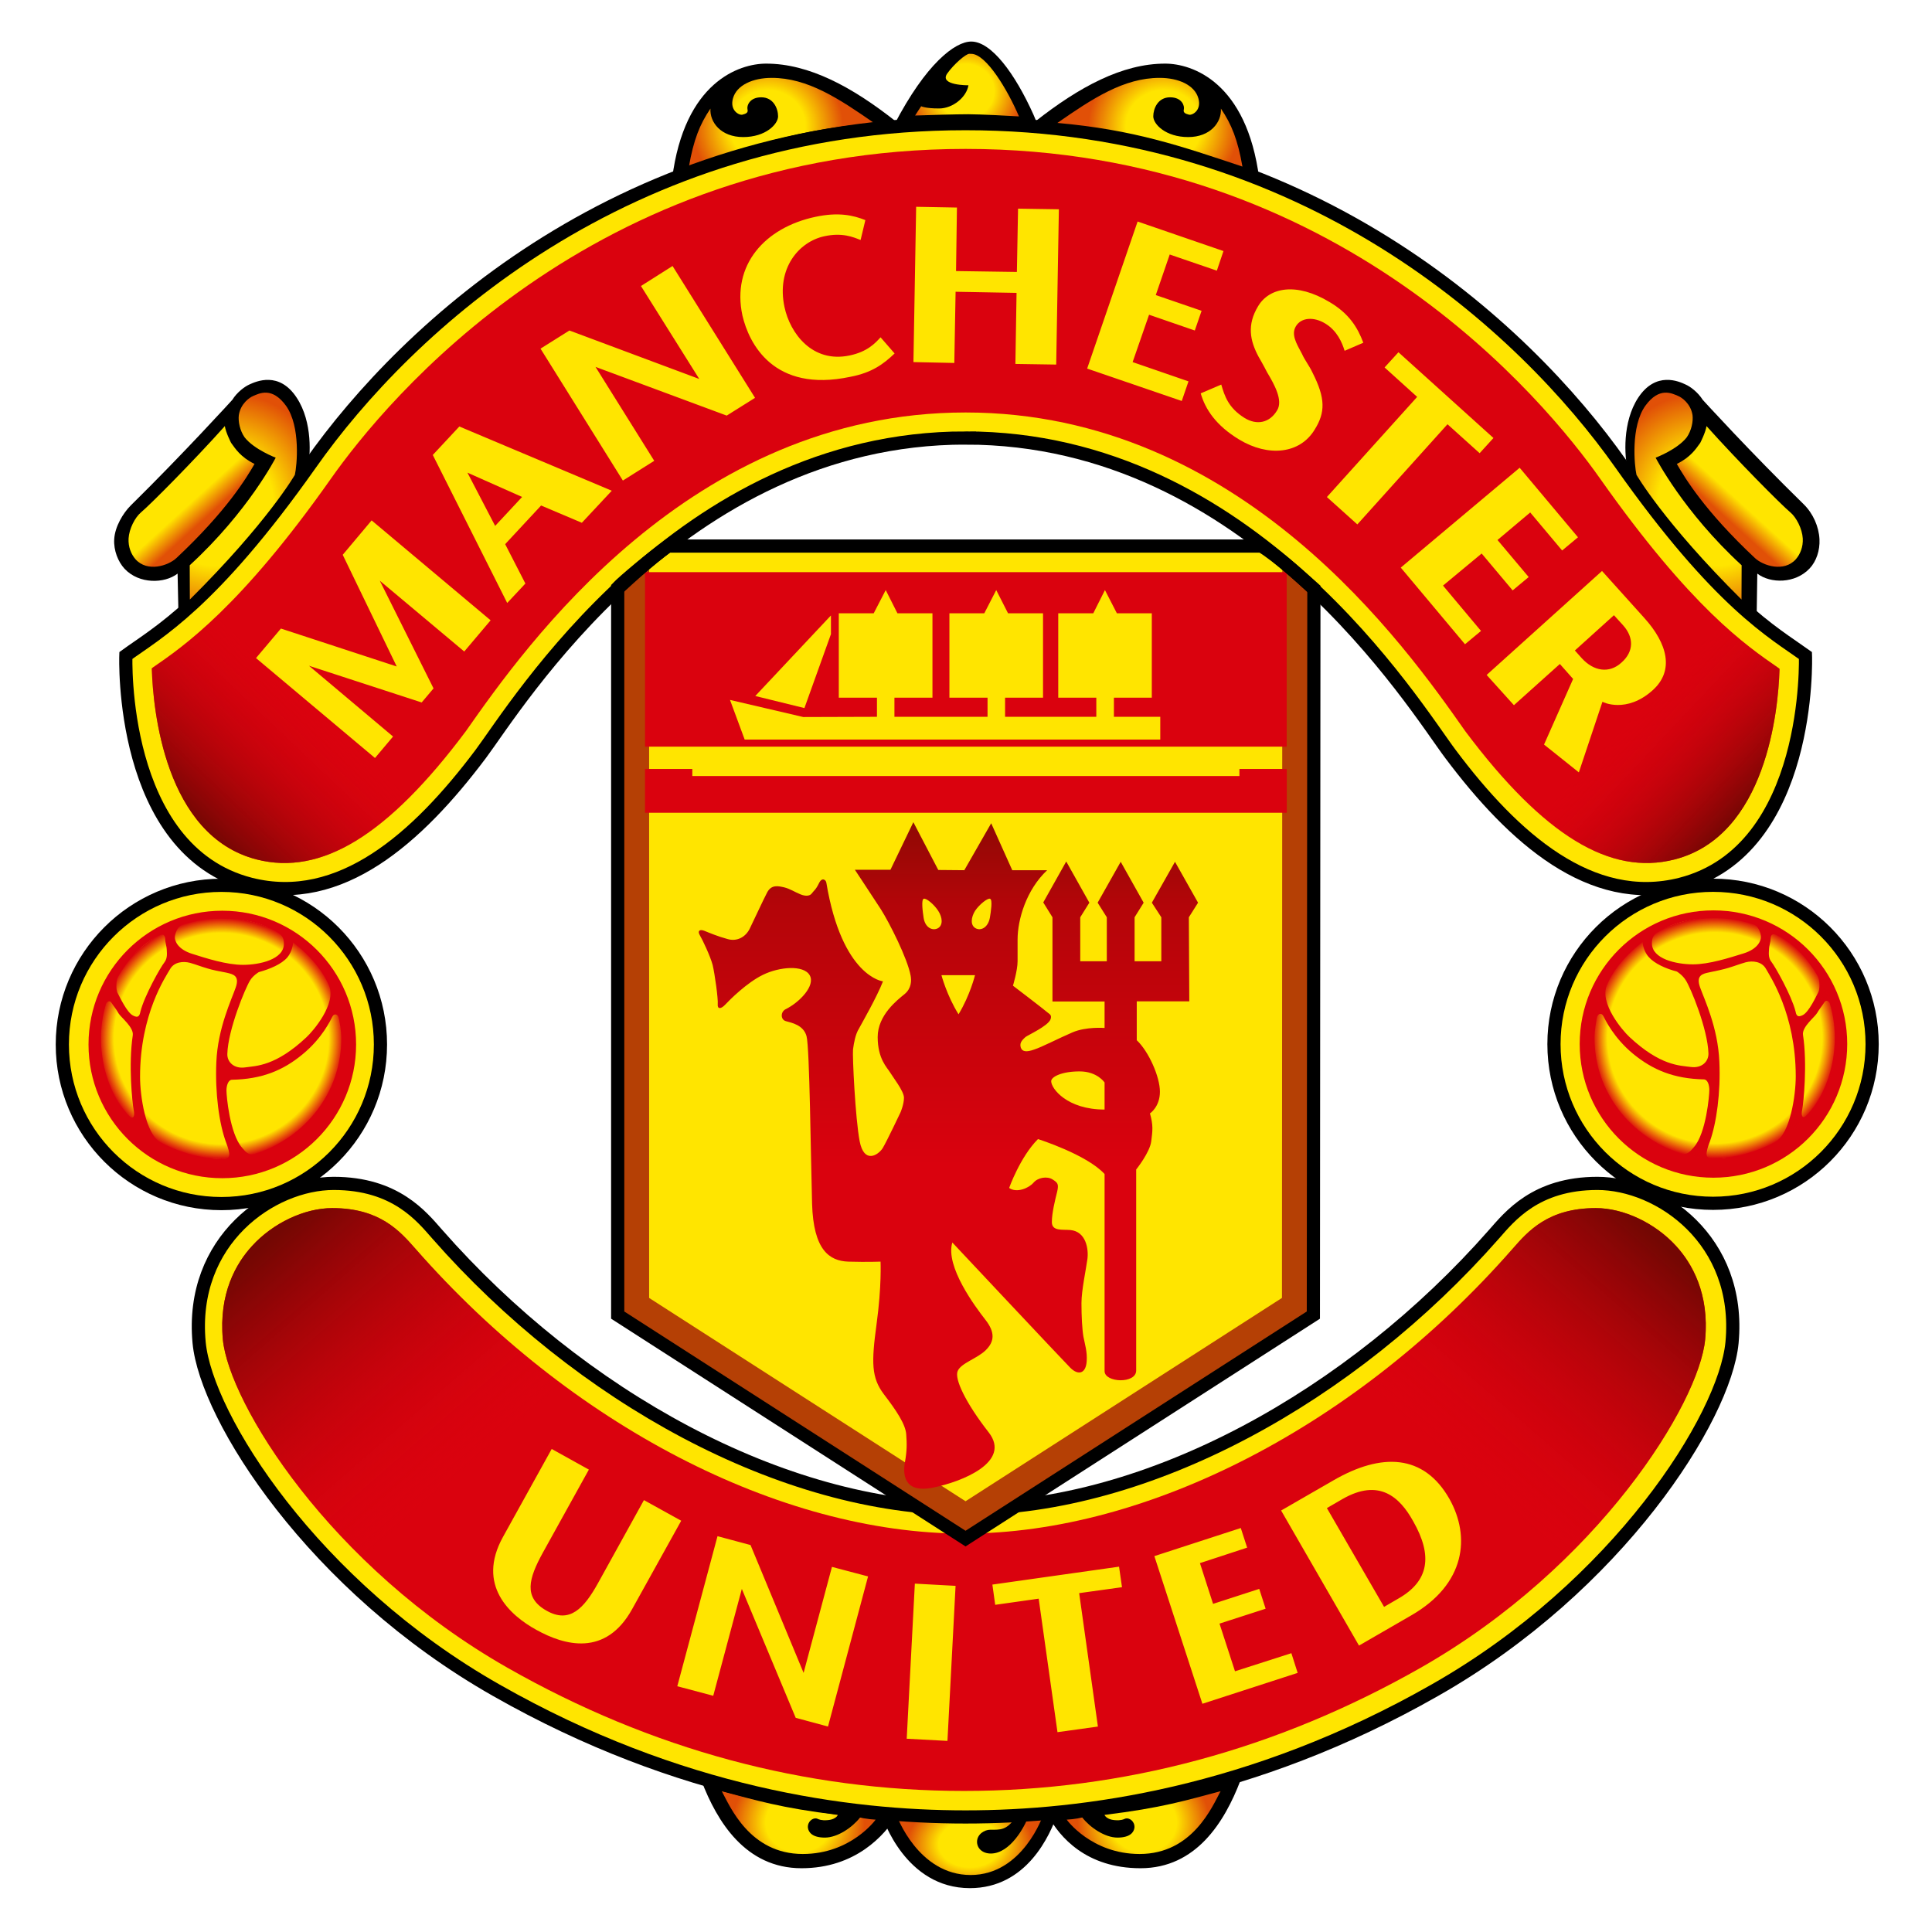 <svg width="558" height="558" viewBox="0 0 558 558" fill="none" xmlns="http://www.w3.org/2000/svg">
<path d="M305.449 523.733C303.322 529.991 296.543 545.333 280.13 545.333C261.467 545.333 254.993 525.138 254.679 524.287L254.127 522.376C254.127 522.376 270.202 523.711 279.056 523.711C287.889 523.711 303.022 522.838 305.473 522.376L305.449 523.733Z" fill="black"/>
<path d="M354.428 513.778L358.258 514.263C353.689 526.202 345.484 539.582 329.399 539.582C313.714 539.582 305.979 530.501 302.739 524.432L299.999 522.759C299.999 522.759 327.02 521.886 354.428 513.778ZM206.402 513.778L202.572 514.263C207.119 526.202 215.362 539.582 231.496 539.582C247.094 539.582 255.501 530.024 258.965 524.432L260.824 522.759C260.824 522.759 233.848 521.886 206.402 513.778Z" fill="black"/>
<path d="M293.227 525.007C290.681 528.652 288.971 528.465 285.964 528.465C284.403 528.465 282.163 529.719 282.185 532.033C282.252 533.855 283.738 535.335 286.178 535.335C291.733 535.335 295.982 527.636 297.109 524.358C297.109 524.358 300.365 524.223 301.313 524.127C301.313 524.127 295.49 541.538 280.332 541.538C265.155 541.538 258.966 524.336 258.966 524.336C258.966 524.336 271.761 525.113 279.058 525.113C286.372 525.113 291.033 525.045 293.227 525.007Z" fill="url(#paint0_radial_383_669)"/>
<path d="M208.464 517.334C218.326 519.947 225.374 522.158 241.987 524.172C241.987 524.172 241.457 525.853 237.843 525.719C236.462 525.628 236.275 525.285 235.797 525.203C234.73 525.009 233.184 526.093 233.34 527.891C233.505 529.162 234.565 530.735 238.253 530.735C241.941 530.735 246.235 527.735 248.408 524.927C248.408 524.927 250.61 525.443 252.902 525.554C252.902 525.554 245.802 535.469 231.855 535.469C216.542 535.469 210.838 521.724 208.464 517.334Z" fill="url(#paint1_radial_383_669)"/>
<path d="M278.869 435.729C331.761 435.729 390.356 403.266 431.494 356.468C435.973 351.405 443.478 341.789 461.345 341.789C479.241 341.789 503.028 358.102 500.243 387.788C498.167 409.41 467.265 458.194 414.351 488.201C361.454 518.326 312.722 524.771 278.87 524.771C244.988 524.771 196.302 518.328 143.373 488.2C90.467 458.194 59.572 409.411 57.512 387.788C54.726 358.102 78.52 341.789 96.38 341.789C114.292 341.789 121.826 351.405 126.291 356.467C167.369 403.266 225.995 435.727 278.87 435.727L278.869 435.729Z" fill="#FFE500" stroke="black" stroke-width="3.808" stroke-miterlimit="3.863"/>
<path d="M278.422 442.925C225.203 442.925 164.645 411.522 120.042 360.723C115.501 355.563 109.722 348.925 95.97 348.925C87.937 348.925 78.827 353.227 72.787 359.879C68.24 364.821 63.14 373.535 64.365 386.891C66.135 405.139 95.051 452.363 146.591 481.691C188.132 505.322 232.489 517.259 278.422 517.259C324.399 517.259 368.756 505.32 410.299 481.691C461.822 452.363 490.784 405.139 492.486 386.891C493.762 373.535 488.626 364.821 484.137 359.879C478.068 353.227 468.937 348.925 460.942 348.925C447.13 348.925 441.358 355.563 436.857 360.723C392.281 411.524 331.648 442.925 278.422 442.925Z" fill="#DA020E"/>
<path d="M507.358 178.005L507.545 165.671C511.346 168.575 518.49 168.62 522.671 164.162C524.577 162.131 525.659 158.99 525.503 155.755C525.321 152.104 523.666 148.312 520.94 145.639C505.5 130.549 491.784 115.483 491.784 115.483C490.366 113.243 488.149 111.622 486.865 111.071C484.974 110.167 478.255 107.098 473.133 114.878C468.512 121.926 469.198 131.863 470.088 135.493L484.564 155.225C489.522 161.513 503.491 174.883 507.36 178.003M197.921 50.1C216.147 43.978 232.81 38.916 255.269 36.931L258.673 35.018C246.137 25.126 233.685 18.376 221.283 18.376C213.497 18.376 197.652 23.67 194.12 51.623L197.921 50.1ZM359.857 50.1C341.623 43.978 324.973 38.916 302.538 36.931L299.089 35.018C311.676 25.126 324.1 18.376 336.516 18.376C344.311 18.376 360.087 23.67 363.694 51.623L359.857 50.1Z" fill="black"/>
<path d="M258.278 36.003C267.447 18.376 275.831 12 280.52 12C286.314 12 293.138 21.213 298.498 33.137L299.627 35.84L294.915 35.473C291.824 34.892 283.021 34.78 279.662 34.78C276.213 34.78 268.776 34.78 264.296 35.197L258.278 36.003Z" fill="black"/>
<path d="M185.982 433.26L172.707 457.258C168.698 464.469 164.569 469.046 157.797 465.164C151.13 461.394 152.675 455.928 156.768 448.477L170.079 424.45L159.343 418.492L145.277 443.885C137.534 457.86 147.277 466.531 154.907 470.734C163.053 475.243 174.909 478.597 182.586 464.723L196.748 439.219L185.982 433.26ZM356.69 482.7L352.217 468.932L365.539 464.63L363.694 458.904L350.359 463.227L346.566 451.461L360.2 446.989L358.363 441.321L333.403 449.437L347.275 492.084L374.788 483.161L372.974 477.473L356.69 482.7ZM385.203 427.509L370.011 436.266L392.506 475.277L407.64 466.529C423.281 457.508 424.768 443.845 418.608 432.885C411.193 419.878 398.955 419.581 385.203 427.509ZM408.162 439.379C413.86 449.361 412.702 456.643 403.93 461.666L399.748 464.1L383.232 435.565L387.727 432.959C398.262 426.904 404.244 432.293 408.162 439.379ZM286.62 457.659L287.434 463.505L299.993 461.728L305.42 500.284L317.098 498.665L311.684 460.131L324.056 458.414L323.203 452.486L286.62 457.659ZM275.988 458.026L264.227 457.383L261.877 502.18L273.643 502.807L275.988 458.026ZM240.284 452.548L232.093 483.159L216.766 446.239L207.231 443.68L195.616 487.02L205.999 489.775L214.257 458.91L229.817 496.144L239.142 498.659L250.715 455.303L240.284 452.548ZM178.404 169.709V379.824L278.871 444.377L379.328 379.824L379.477 170.03C376.259 167.193 369.578 160.973 364.343 157.719H192.933C188.595 160.765 179.905 168.097 178.404 169.709Z" fill="#FFE500"/>
<mask id="mask0_383_669" style="mask-type:luminance" maskUnits="userSpaceOnUse" x="178" y="157" width="202" height="288">
<path d="M178.404 169.709V379.824L278.871 444.377L379.33 379.824L379.477 170.03C376.259 167.193 369.578 160.974 364.343 157.717H192.933C188.595 160.765 179.905 168.096 178.404 169.709Z" fill="white"/>
</mask>
<g mask="url(#mask0_383_669)">
<g filter="url(#filter0_f_383_669)">
<path d="M178.404 84.363V379.824L278.871 444.377L379.328 379.824L379.477 84.684" stroke="#B54005" stroke-width="18.15" stroke-miterlimit="3.863"/>
</g>
</g>
<path d="M319.023 320.461V312.651C319.023 312.651 316.947 309.442 311.803 309.442C306.674 309.442 303.605 310.987 303.605 312.279C303.605 314.392 308.197 320.461 319.023 320.461ZM278.513 251.332L286.276 237.774L292.361 251.332H302.44C296.378 257.022 293.898 265.631 293.898 271.371V277.628C293.898 280.287 292.563 284.684 292.563 284.684C292.563 284.684 301.313 291.351 302.658 292.507C303.217 292.95 303.83 293.218 303.425 294.376C302.732 296.324 296.788 299.004 296.184 299.513C294.84 300.707 294.488 301.424 294.84 302.602C295.265 303.738 296.378 303.945 298.656 303.141C300.955 302.4 305.718 299.899 309.712 298.19C313.693 296.458 319.023 296.899 319.023 296.899V289.245H303.972V264.928L301.313 260.643L307.95 248.817L314.626 260.717L311.997 264.928V277.628H319.666V264.928L317.021 260.717L323.682 248.906L330.312 260.717L327.692 264.928V277.628H335.411V264.928L332.679 260.717L339.362 248.906L346.021 260.717L343.364 264.928L343.491 289.209H328.318V300.438C331.761 303.669 335.008 310.987 335.008 315.296C335.008 319.706 332.135 321.576 332.135 321.576C333.097 325.039 332.91 326.48 332.499 329.616C332.135 332.803 328.154 337.776 328.154 337.776V395.812C328.154 399.754 319.023 399.366 319.023 395.997V339.083C313.856 333.431 299.79 328.988 299.79 328.988C294.632 334.148 291.459 343.108 291.459 343.108C293.697 344.675 297.184 343.108 298.498 341.584C299.79 340.059 302.44 339.665 303.972 340.627C305.473 341.584 305.845 341.95 305.329 344.19C304.739 346.55 303.799 350.319 303.799 352.957C303.799 355.657 306.837 355.053 309.108 355.254C313.693 355.657 314.446 360.779 314.065 363.639C313.693 366.514 312.348 372.613 312.348 376.406C312.348 380.163 312.549 383.954 312.923 386.105C313.319 388.18 314.067 390.472 313.856 393.153C313.625 396.759 311.408 397.335 309.108 395.019C306.839 392.743 275.054 358.861 275.054 358.861C272.941 365.752 281.736 377.504 284.573 381.132C287.434 384.762 287.247 387.427 284.746 389.913C282.295 392.369 277.526 393.683 276.593 395.997C275.622 398.237 278.87 405.137 285.551 413.693C292.212 422.234 277.907 427.968 269.373 429.677C260.779 431.365 260.779 425.467 261.376 422.234C261.944 419.031 261.944 417.082 261.735 414.266C261.548 411.399 258.92 407.428 255.268 402.672C251.662 397.894 251.662 393.548 253.163 382.477C254.679 371.433 254.321 364.385 254.321 364.385C254.321 364.385 250.513 364.543 244.988 364.385C239.493 364.177 234.932 360.988 234.543 347.653C234.162 334.357 233.848 302.602 232.946 299.273C232.064 295.981 228.503 295.374 227.002 294.935C225.441 294.547 225.367 292.3 226.875 291.492C230.846 289.559 235.61 284.684 233.848 281.653C232.064 278.613 225.069 279.239 220.386 281.533C215.691 283.802 210.74 288.79 209.464 290.149C208.231 291.492 207.164 291.492 207.299 290.044C207.455 288.492 206.433 281.227 205.828 278.711C205.157 276.172 202.886 271.371 202.117 270.103C201.364 268.825 202.117 268.333 203.402 268.825C204.632 269.333 207.455 270.506 210.106 271.208C212.778 272.014 215.324 270.7 216.542 268.206C217.811 265.629 220.29 260.202 221.559 257.775C222.806 255.38 224.822 255.917 226.479 256.282C228.122 256.67 229.645 257.686 231.162 258.291C232.668 258.917 233.93 258.799 234.469 258.029C234.982 257.298 235.61 257.022 236.52 255.126C237.409 253.229 238.516 254.133 238.656 254.886C243.197 282.183 255.023 283.436 255.023 283.436C253.245 287.984 249.079 295.233 248.094 297.062C247.027 298.772 246.631 301.206 246.37 303.095C246.168 304.978 247.027 323.008 248.288 329.616C249.573 336.23 253.611 333.654 254.925 331.631C256.141 329.616 260.107 321.223 260.107 321.223C260.107 321.223 261.085 318.938 261.085 317.042C261.085 315.131 257.8 310.987 257.045 309.695C256.261 308.381 253.492 305.865 253.492 299.513C253.492 293.18 259.196 288.79 261.249 287.125C263.282 285.461 263.282 283.152 263.004 281.764C262.115 276.867 256.911 266.564 254.41 262.614C251.851 258.679 246.907 251.205 246.907 251.205H257.18L263.795 237.466L270.993 251.265L278.511 251.332H278.513ZM276.847 292.95C280.199 287.409 281.602 281.653 281.602 281.653H271.91C271.91 281.653 273.464 287.543 276.847 292.95ZM266.752 265.017C267.14 267.854 269.253 268.937 270.859 268.108C272.456 267.228 272.18 264.928 270.993 263.091C269.857 261.293 267.498 259.284 266.774 259.583C266.035 259.888 266.498 263.346 266.752 265.017ZM285.963 259.583C285.268 259.284 282.782 261.293 281.602 263.091C280.468 264.928 280.177 267.228 281.789 268.108C283.364 268.937 285.395 267.832 285.903 265.017C286.179 263.346 286.724 259.888 285.963 259.583Z" fill="url(#paint2_linear_383_669)"/>
<path d="M186.287 222.091V234.738H371.641V222.091H357.971V224.133H199.955V222.091H186.287ZM186.296 165.251H371.616V215.648H186.296V165.251Z" fill="#DA020E"/>
<path d="M218.14 201.017L232.333 204.504L239.992 183.158V177.753L218.14 201.017ZM335.113 213.601V207.027H321.719V201.5H332.663V177.13H322.577L319.129 170.426L315.76 177.13H305.643V201.5H316.635V207.027H290.285V201.5H301.247V177.13H291.143L287.731 170.426L284.283 177.13H274.21V201.5H285.223V207.027H258.33V201.5H269.313V177.13H259.196L255.815 170.426L252.343 177.13H242.262V201.5H253.283V207.027L232.004 207.094L210.838 202.15L215.078 213.601H335.113Z" fill="#FFE500"/>
<path d="M198.973 48.114C216.863 42.125 230.383 37.461 252.417 35.504C242.262 28.456 233.251 22.491 222.887 22.491C217.437 22.491 212.778 24.572 211.703 28.38C210.703 31.847 213.435 33.353 214.408 33.123C215.422 32.861 216.146 32.562 215.9 31.622C215.638 30.629 216.408 28.104 219.871 28.104C223.396 28.104 224.724 31.368 224.724 33.607C224.724 35.847 221.17 39.588 214.638 39.588C208.231 39.588 204.946 35.317 205.193 31.366C202.102 35.892 200.302 40.468 198.973 48.114Z" fill="url(#paint3_radial_383_669)"/>
<path d="M74.317 155.222L88.848 135.489C89.683 131.859 90.347 121.931 85.704 114.882C80.626 107.096 73.938 110.17 71.974 111.074C70.734 111.628 68.48 113.24 67.092 115.486C67.092 115.486 53.122 130.868 37.749 146.002C35.576 148.16 33.186 152.1 32.985 155.752C32.798 158.993 34.104 162.249 35.986 164.279C40.19 168.758 47.537 168.58 51.292 165.667L51.554 178.002C55.419 174.889 69.368 161.507 74.317 155.222Z" fill="black"/>
<path d="M278.869 126.505C361.595 126.505 408.663 204.154 418.936 217.788C437.184 242.141 459.523 261.912 485.408 255.38C523.433 245.651 521.453 189.325 521.453 189.325C512.279 182.719 496.644 174.401 468.138 133.994C440.224 94.385 377.05 35.709 278.87 35.709C180.667 35.709 117.51 94.385 89.661 133.994C61.126 174.401 45.439 182.717 36.351 189.323C36.351 189.323 34.3 245.649 72.355 255.378C98.224 261.912 120.548 242.139 138.827 217.786C149.063 204.152 196.158 126.503 278.87 126.503L278.869 126.505Z" fill="#FFE500" stroke="black" stroke-width="3.808" stroke-miterlimit="3.863"/>
<path d="M278.869 119.133C358.624 119.133 406.057 186.784 423.21 211.196C445.912 241.497 465.129 252.935 483.595 248.239C510.278 241.444 513.593 204.718 513.952 193.601V193.16L513.653 192.93C504.246 186.41 488.506 175.608 462.136 138.225C446.404 115.9 386.682 43.007 278.871 43.007C171.095 43.007 111.321 115.9 95.596 138.225C69.442 175.366 52.995 186.695 44.185 192.743L43.811 193.048L43.856 193.436C44.214 204.577 47.537 241.497 74.154 248.239C92.639 252.935 111.896 241.497 134.538 211.196C151.675 186.783 199.151 119.133 278.869 119.133Z" fill="#DA020E"/>
<path d="M235.543 62.62C220.909 65.718 211.27 76.504 214.43 91.133C216.265 99.032 223.314 113.568 245.607 108.827C251.796 107.648 255.141 105.183 258.383 102.085L254.321 97.42C252.791 99.121 250.506 101.6 245.377 102.667C234.587 104.945 228.174 96.217 226.575 88.683C224.201 77.521 230.704 69.831 238.052 68.241C243.3 67.083 246.482 68.509 248.497 69.293H248.564L249.931 63.574C246.391 62.155 242.144 61.217 235.543 62.62ZM357.929 126.966C366.3 132.005 375.431 131.146 379.702 124.077C382.807 119.133 382.836 115.027 379.103 107.673C378.141 105.589 376.879 104.097 376.035 102.201C374.384 99.124 372.863 96.609 374.28 94.226C375.848 91.643 379.476 91.434 382.762 93.442C386.205 95.525 387.629 98.966 388.354 101.319L393.753 98.99C392.094 94.554 389.639 90.576 384.025 87.253C374.429 81.474 366.628 82.996 363.379 88.411C360.087 93.854 361.02 98.386 363.499 103.028C363.499 103.028 365.037 105.664 365.926 107.464C368.098 111.092 370.63 115.668 368.853 118.528C366.703 122.135 362.998 122.921 359.394 120.679C354.771 117.768 353.689 114.378 352.726 111.071L346.791 113.608C348.097 118.164 351.165 122.883 357.929 126.966ZM294.033 60.266L293.697 78.543L276.123 78.288L276.384 59.944L264.601 59.727L263.817 104.577L275.622 104.831L275.995 84.267L293.601 84.59L293.265 105.114L305.053 105.294L305.823 60.445L294.033 60.264V60.266ZM462.822 202.68C462.906 202.792 469.737 206.168 477.329 199.351C483.676 193.647 481.547 185.83 474.917 178.49L462.695 164.908L429.374 194.939L437.251 203.674L450.518 191.772L454.348 196.095L445.948 215.044L456.005 223.078L462.822 202.68ZM468.773 180.588C471.895 184.053 471.946 188.165 468.318 191.362C464.786 194.618 460.278 193.87 456.849 190.108L454.856 187.875L466.138 177.684L468.773 180.588ZM416.771 169.13L427.933 159.865L436.884 170.518L441.512 166.66L432.51 155.961L441.955 148.009L451.175 158.99L455.753 155.176L438.91 135.099L404.57 163.934L423.118 186.071L427.746 182.227L416.771 169.13ZM403.899 101.736L399.897 106.127L409.304 114.632L383.232 143.555L392.027 151.461L418.063 122.53L427.35 130.892L431.338 126.502L403.899 101.736ZM327.125 104.58L331.873 90.901L345.081 95.456L347.045 89.766L333.813 85.22L337.837 73.506L351.45 78.171L353.361 72.511L328.564 63.979L313.99 106.453L341.317 115.81L343.259 110.149L327.125 104.58ZM185.121 82.606L201.964 109.455L164.463 95.454L156.114 100.696L179.898 138.796L188.955 133.092L171.999 105.967L209.888 120.033L218.072 114.904L194.247 76.826L185.121 82.606ZM132.667 123.177L124.998 131.404L146.493 174.15L151.742 168.536L145.903 157.164L156.281 146.002L168.048 150.989L176.694 141.733L132.667 123.177ZM150.795 143.53L143.008 151.891L135.004 136.511L150.795 143.53ZM107.333 150.3L98.986 160.238L114.582 192.491L81.134 181.539L73.938 190.066L108.304 218.924L113.522 212.726L89.236 192.284L121.788 202.885L125.214 198.823L109.693 167.72L134.086 188.169L141.7 179.158L107.333 150.3Z" fill="#FFE500"/>
<path d="M54.831 173.154L54.795 163.262C71.674 147.762 79.633 132.188 79.633 132.188C79.633 132.188 73.429 129.85 70.652 126.318C69.278 124.356 68.747 121.676 68.979 119.875C69.516 116.501 72.144 114.791 73.041 114.403C74.983 113.568 78.588 111.67 82.606 117.196C86.884 123.177 85.757 134.524 85.165 137.137C85.165 137.137 77.297 150.839 54.831 173.154Z" fill="url(#paint4_radial_383_669)"/>
<path d="M73.513 133.992C71.233 137.965 65.492 147.55 50.971 161.162C48.559 163.424 42.542 165.342 39.13 161.513C37.852 160.026 37.008 157.944 37.135 155.523C37.298 152.724 38.979 149.47 40.667 148.036C43.595 145.564 56.071 132.968 64.941 123.062C65.186 124.868 66.739 127.892 66.739 127.892C67.964 129.58 69.456 132.006 73.511 133.992" fill="url(#paint5_linear_383_669)"/>
<path d="M278.422 442.927C225.203 442.927 164.645 411.522 120.042 360.723C115.501 355.563 109.722 348.925 95.97 348.925C87.937 348.925 78.827 353.227 72.787 359.879C68.24 364.821 63.14 373.535 64.365 386.891C66.135 405.139 95.051 452.363 146.591 481.691C188.132 505.322 232.491 517.259 278.422 517.259" fill="url(#paint6_linear_383_669)"/>
<path d="M278.422 442.927C331.641 442.927 392.2 411.522 436.803 360.723C441.342 355.563 447.121 348.925 460.875 348.925C468.908 348.925 478.017 353.227 484.056 359.879C488.604 364.821 493.702 373.535 492.477 386.891C490.71 405.139 461.793 452.363 410.253 481.691C368.71 505.322 324.354 517.259 278.422 517.259" fill="url(#paint7_linear_383_669)"/>
<path d="M423.21 211.196C445.912 241.497 465.129 252.935 483.595 248.239C510.279 241.444 513.593 204.718 513.952 193.601V193.16L513.653 192.93C504.245 186.41 488.506 175.608 462.136 138.225" fill="url(#paint8_linear_383_669)"/>
<path d="M134.603 211.196C111.902 241.497 92.684 252.935 74.219 248.239C47.535 241.444 44.221 204.718 43.862 193.601V193.16L44.161 192.93C53.568 186.41 69.308 175.608 95.677 138.225" fill="url(#paint9_linear_383_669)"/>
<path d="M358.84 48.114C340.95 42.125 327.43 37.461 305.396 35.504C315.551 28.456 324.563 22.491 334.926 22.491C340.376 22.491 345.036 24.572 346.11 28.38C347.11 31.847 344.378 33.353 343.406 33.123C342.391 32.861 341.667 32.562 341.914 31.622C342.175 30.629 341.406 28.104 337.943 28.104C334.418 28.104 333.089 31.368 333.089 33.607C333.089 35.847 336.643 39.588 343.175 39.588C349.582 39.588 352.867 35.317 352.62 31.366C355.711 35.892 357.512 40.468 358.84 48.114Z" fill="url(#paint10_radial_383_669)"/>
<path d="M279.709 24.632C279.148 28.052 275.215 31.33 271.233 31.33C267.247 31.33 266.053 30.687 266.053 30.687C265.449 31.627 264.919 32.351 264.292 33.368C267.904 33.226 276.289 32.994 279.649 32.994C283.001 32.994 292.298 33.48 294.298 33.622C291.065 26.043 284.831 15.554 280.522 15.554C280.373 15.554 280.186 15.539 279.956 15.539C278.947 15.539 275.455 18.567 273.585 21.224C271.128 24.716 279.709 24.632 279.709 24.632Z" fill="url(#paint11_radial_383_669)"/>
<path d="M502.982 173.154L503.018 163.262C486.139 147.762 478.18 132.188 478.18 132.188C478.18 132.188 484.384 129.85 487.161 126.318C488.535 124.356 489.067 121.676 488.834 119.875C488.297 116.501 485.669 114.791 484.773 114.403C482.83 113.568 479.226 111.67 475.208 117.196C470.93 123.177 472.057 134.524 472.648 137.137C472.648 137.137 480.516 150.839 502.982 173.154Z" fill="url(#paint12_radial_383_669)"/>
<path d="M484.302 133.992C486.58 137.965 492.321 147.55 506.843 161.162C509.255 163.424 515.272 165.342 518.684 161.513C519.961 160.026 520.805 157.944 520.678 155.523C520.515 152.724 518.834 149.47 517.146 148.036C514.219 145.564 501.743 132.968 492.873 123.062C492.628 124.868 491.074 127.892 491.074 127.892C489.849 129.58 488.357 132.006 484.302 133.992Z" fill="url(#paint13_linear_383_669)"/>
<path d="M178.404 169.709V379.824L278.871 444.377L379.328 379.824L379.477 170.03C376.259 167.193 369.578 160.973 364.343 157.719H192.933C188.595 160.765 179.905 168.097 178.404 169.709Z" stroke="black" stroke-width="3.808" stroke-miterlimit="3.863"/>
<path d="M352.526 517.334C342.663 519.947 335.616 522.158 319.003 524.172C319.003 524.172 319.533 525.853 323.147 525.719C324.528 525.628 324.715 525.285 325.192 525.203C326.26 525.009 327.806 526.093 327.65 527.891C327.485 529.162 326.425 530.735 322.737 530.735C319.049 530.735 314.754 527.735 312.582 524.927C312.582 524.927 310.38 525.443 308.088 525.554C308.088 525.554 315.188 535.469 329.135 535.469C344.447 535.469 350.152 521.724 352.526 517.334Z" fill="url(#paint14_radial_383_669)"/>
<path d="M18 301.658C18 276.31 38.569 255.695 63.948 255.695C89.332 255.695 109.885 276.31 109.885 301.658C109.885 327.049 89.332 347.62 63.948 347.62C38.569 347.62 18 327.051 18 301.658Z" fill="#FFE500" stroke="black" stroke-width="3.808" stroke-miterlimit="3.863"/>
<path d="M28.52 299.948C28.52 280.731 44.379 265.101 63.948 265.101C83.519 265.101 99.369 280.731 99.369 299.948C99.369 319.202 83.519 334.796 63.946 334.796C44.379 334.796 28.52 319.202 28.52 299.948Z" fill="url(#paint15_radial_383_669)"/>
<path d="M73.705 333.248C71.691 333.888 70.816 332.478 69.897 331.462C66.322 327.349 65.404 316.397 65.404 314.947C65.404 313.492 65.941 311.894 66.965 311.856C75.586 311.693 81.748 309.19 87.399 304.495C93.044 299.881 95.492 294.587 95.991 293.647C96.485 292.601 97.658 292.788 97.874 294.237C98.113 295.445 98.569 297.618 98.569 299.97C98.569 315.753 87.929 328.647 73.705 333.248ZM64.605 334.672C64.358 334.672 64.082 334.703 63.85 334.703C57.498 334.703 50.501 332.277 46.357 329.917C42.063 327.579 40.451 316.559 40.451 310.991C40.451 292.855 47.887 282.06 49.096 279.938C50.276 277.787 52.935 277.564 54.884 278.087C56.899 278.668 57.615 279.02 59.937 279.708C61.148 280.103 63.603 280.602 65.447 280.931C67.291 281.372 69.277 281.76 68.082 285.202C66.903 288.65 62.886 296.939 62.483 306.764C62.095 315.657 63.275 324.489 65.284 329.917C66.605 333.426 66.605 334.74 64.605 334.672ZM38.353 293.273C36.658 292.376 34.62 288.002 33.934 286.724C33.471 285.806 33.471 283.178 34.133 282.06C36.972 277.094 40.996 272.495 46.178 270.099C46.813 269.821 47.702 269.769 47.702 271.292C47.702 272.106 48.141 273.375 48.156 274.181C48.156 274.996 48.501 276.66 47.47 277.974C46.386 279.296 41.751 287.516 40.564 292.124C40.37 293.153 40.056 294.237 38.353 293.273ZM37.397 322.376C32.589 317.628 29.162 309.027 29.162 299.97C29.162 296.454 29.685 293.086 30.618 289.891C30.618 289.891 31.476 288.458 32.224 289.674C32.797 290.57 33.589 291.474 34.231 292.668C34.948 293.863 38.667 296.692 38.351 298.999C37.054 307.475 38.219 318.733 38.622 320.63C38.979 322.503 38.466 323.302 37.397 322.376ZM52.575 267.141C56.211 265.927 60.017 265.305 63.85 265.297C69.801 265.297 75.58 266.38 80.403 269.455C81.642 270.262 81.993 271.203 81.993 272.598C81.993 277.147 74.885 278.669 70.181 278.669C65.447 278.669 59.625 276.795 55.503 275.488C51.396 274.205 50.501 271.831 50.501 270.747C50.501 269.709 51.299 267.56 52.575 267.141ZM84.666 272.195L86.98 274.07C90.296 277.094 93.289 280.543 95.029 284.679C97.202 289.891 90.459 297.783 88.481 299.603C79.551 307.989 73.959 307.833 70.794 308.288C67.629 308.751 65.574 306.763 65.658 304.382C65.857 297.409 70.823 285.388 72.25 283.127C73.161 281.67 74.743 280.768 74.743 280.768C78.058 279.849 81.277 278.468 82.942 276.571C84.568 274.644 84.666 272.195 84.666 272.195ZM64.193 263.035C42.849 263.035 25.563 280.327 25.563 301.658C25.563 323.002 42.847 340.288 64.193 340.288C85.524 340.288 102.847 323.004 102.847 301.658C102.847 280.327 85.524 263.035 64.193 263.035Z" fill="#DA020E"/>
<path d="M448.816 301.569C448.816 276.221 469.385 255.681 494.762 255.681C520.156 255.681 540.71 276.221 540.71 301.569C540.71 326.961 520.156 347.539 494.762 347.539C469.385 347.539 448.816 326.961 448.816 301.569Z" fill="#FFE500" stroke="black" stroke-width="3.808" stroke-miterlimit="3.863"/>
<path d="M521.671 322.216C520.664 323.211 520.096 322.343 520.522 320.485C520.873 318.641 522.045 307.344 520.738 298.87C520.417 296.571 524.158 293.748 524.844 292.539C525.532 291.352 526.314 290.427 526.867 289.559C527.637 288.307 528.45 289.71 528.45 289.71C529.437 292.991 529.931 296.4 529.915 299.827C529.915 308.912 526.443 317.483 521.671 322.218M518.558 292.002C517.364 287.41 512.696 279.152 511.643 277.838C510.583 276.568 510.919 274.88 510.936 274.067C510.936 273.261 511.398 271.97 511.398 271.134C511.398 269.678 512.279 269.707 512.905 269.983C518.117 272.379 522.119 276.913 524.987 281.922C525.622 283.065 525.637 285.679 525.165 286.566C524.493 287.85 522.47 292.226 520.736 293.151C519.007 294.099 518.753 292.995 518.558 292.002ZM512.756 329.788C508.605 332.111 501.61 334.558 495.227 334.558H494.486C492.523 334.613 492.479 333.244 493.822 329.75C495.771 324.367 496.987 315.497 496.584 306.627C496.182 296.757 492.218 288.559 490.985 285.087C489.791 281.646 491.784 281.229 493.651 280.84C495.503 280.474 497.951 279.936 499.169 279.548C501.452 278.853 502.193 278.502 504.207 277.927C506.171 277.419 508.814 277.673 510.015 279.771C511.195 281.922 518.647 292.785 518.647 310.876C518.647 316.416 517.019 327.422 512.756 329.788ZM485.408 333.102C471.148 328.482 460.53 315.595 460.53 299.827C460.53 297.503 460.985 295.355 461.172 294.099C461.448 292.65 462.539 292.411 463.084 293.48C463.585 294.451 466.064 299.736 471.678 304.366C477.367 309.025 483.466 311.571 492.143 311.749C493.196 311.802 493.688 313.346 493.688 314.835C493.688 316.305 492.798 327.235 489.237 331.318C488.29 332.364 487.379 333.798 485.408 333.102ZM464.1 284.557C465.793 280.421 468.803 276.913 472.119 273.956C472.119 273.956 473.761 272.567 474.395 272.081C474.395 272.081 474.529 274.553 476.18 276.404C477.823 278.27 481.01 279.735 484.326 280.608C484.326 280.608 485.887 281.555 486.82 283.013C488.29 285.209 493.218 297.213 493.434 304.239C493.494 306.627 491.463 308.613 488.29 308.159C485.108 307.733 479.533 307.831 470.61 299.491C468.639 297.661 461.898 289.784 464.1 284.557ZM478.674 269.326C483.564 266.235 489.268 265.151 495.227 265.151C499.169 265.151 502.917 265.825 506.507 267.005C507.828 267.415 508.605 269.544 508.605 270.611C508.605 271.664 507.732 274.067 503.596 275.359C499.476 276.629 493.673 278.524 488.947 278.524C484.192 278.524 477.106 276.98 477.106 272.455C477.106 271.088 477.449 270.095 478.672 269.326M494.86 262.935C473.536 262.935 456.245 280.234 456.245 301.513C456.245 322.911 473.536 340.143 494.86 340.143C516.223 340.143 533.512 322.911 533.512 301.513C533.512 280.234 516.221 262.935 494.86 262.935Z" fill="#DA020E"/>
<path d="M459.86 299.779C459.86 280.561 475.719 264.932 495.289 264.932C514.861 264.932 530.71 280.561 530.71 299.779C530.71 319.031 514.861 334.627 495.287 334.627C475.721 334.627 459.86 319.031 459.86 299.779Z" fill="url(#paint16_radial_383_669)"/>
<defs>
<filter id="filter0_f_383_669" x="158.109" y="73.143" width="241.663" height="393.241" filterUnits="userSpaceOnUse" color-interpolation-filters="sRGB">
<feFlood flood-opacity="0" result="BackgroundImageFix"/>
<feBlend mode="normal" in="SourceGraphic" in2="BackgroundImageFix" result="shape"/>
<feGaussianBlur stdDeviation="5.61" result="effect1_foregroundBlur_383_669"/>
</filter>
<radialGradient id="paint0_radial_383_669" cx="0" cy="0" r="1" gradientUnits="userSpaceOnUse" gradientTransform="translate(280.143 532.602) scale(18.003 13.383)">
<stop stop-color="#FFE500"/>
<stop offset="0.5" stop-color="#FFE500"/>
<stop offset="1" stop-color="#E15007"/>
</radialGradient>
<radialGradient id="paint1_radial_383_669" cx="0" cy="0" r="1" gradientUnits="userSpaceOnUse" gradientTransform="translate(230.685 526.397) scale(19.037 17.116)">
<stop stop-color="#FFE500"/>
<stop offset="0.5" stop-color="#FFE500"/>
<stop offset="1" stop-color="#E15007"/>
</radialGradient>
<linearGradient id="paint2_linear_383_669" x1="273.687" y1="236.825" x2="273.687" y2="336.771" gradientUnits="userSpaceOnUse">
<stop stop-color="#8F0904"/>
<stop offset="0.25" stop-color="#B40509"/>
<stop offset="1" stop-color="#DA020E"/>
</linearGradient>
<radialGradient id="paint3_radial_383_669" cx="0" cy="0" r="1" gradientUnits="userSpaceOnUse" gradientTransform="translate(221.688 36.428) scale(21.766 20.724)">
<stop stop-color="#FFE500"/>
<stop offset="0.5" stop-color="#FFE500"/>
<stop offset="1" stop-color="#E15007"/>
</radialGradient>
<radialGradient id="paint4_radial_383_669" cx="0" cy="0" r="1" gradientUnits="userSpaceOnUse" gradientTransform="translate(63.467 146.907) rotate(-60.273) scale(33.963 29.877)">
<stop stop-color="#FFE500"/>
<stop offset="0.5" stop-color="#FFE500"/>
<stop offset="1" stop-color="#E15007"/>
</radialGradient>
<linearGradient id="paint5_linear_383_669" x1="58.902" y1="133.397" x2="67.159" y2="142.472" gradientUnits="userSpaceOnUse">
<stop stop-color="#FFE500"/>
<stop offset="0.5" stop-color="#FFE500"/>
<stop offset="1" stop-color="#E15007"/>
</linearGradient>
<linearGradient id="paint6_linear_383_669" x1="77.656" y1="358.657" x2="134.683" y2="424.109" gradientUnits="userSpaceOnUse">
<stop stop-color="#740703"/>
<stop offset="1" stop-color="#DA020E" stop-opacity="0"/>
</linearGradient>
<linearGradient id="paint7_linear_383_669" x1="479.188" y1="358.657" x2="422.161" y2="424.109" gradientUnits="userSpaceOnUse">
<stop stop-color="#740703"/>
<stop offset="1" stop-color="#DA020E" stop-opacity="0"/>
</linearGradient>
<linearGradient id="paint8_linear_383_669" x1="500.347" y1="238.206" x2="469.485" y2="209.167" gradientUnits="userSpaceOnUse">
<stop stop-color="#740703"/>
<stop offset="1" stop-color="#DA020E" stop-opacity="0"/>
</linearGradient>
<linearGradient id="paint9_linear_383_669" x1="57.467" y1="238.206" x2="90.144" y2="203.722" gradientUnits="userSpaceOnUse">
<stop stop-color="#740703"/>
<stop offset="1" stop-color="#DA020E" stop-opacity="0"/>
</linearGradient>
<radialGradient id="paint10_radial_383_669" cx="0" cy="0" r="1" gradientUnits="userSpaceOnUse" gradientTransform="translate(336.124 36.428) rotate(180) scale(21.766 20.724)">
<stop stop-color="#FFE500"/>
<stop offset="0.5" stop-color="#FFE500"/>
<stop offset="1" stop-color="#E15007"/>
</radialGradient>
<radialGradient id="paint11_radial_383_669" cx="0" cy="0" r="1" gradientUnits="userSpaceOnUse" gradientTransform="translate(278.909 26.344) scale(16.443 15.716)">
<stop stop-color="#FFE500"/>
<stop offset="0.5" stop-color="#FFE500"/>
<stop offset="1" stop-color="#E15007"/>
</radialGradient>
<radialGradient id="paint12_radial_383_669" cx="0" cy="0" r="1" gradientUnits="userSpaceOnUse" gradientTransform="translate(494.349 146.907) rotate(-119.727) scale(33.963 29.877)">
<stop stop-color="#FFE500"/>
<stop offset="0.5" stop-color="#FFE500"/>
<stop offset="1" stop-color="#E15007"/>
</radialGradient>
<linearGradient id="paint13_linear_383_669" x1="498.911" y1="133.397" x2="490.655" y2="142.472" gradientUnits="userSpaceOnUse">
<stop stop-color="#FFE500"/>
<stop offset="0.5" stop-color="#FFE500"/>
<stop offset="1" stop-color="#E15007"/>
</linearGradient>
<radialGradient id="paint14_radial_383_669" cx="0" cy="0" r="1" gradientUnits="userSpaceOnUse" gradientTransform="translate(330.305 526.397) rotate(180) scale(19.037 17.116)">
<stop stop-color="#FFE500"/>
<stop offset="0.5" stop-color="#FFE500"/>
<stop offset="1" stop-color="#E15007"/>
</radialGradient>
<radialGradient id="paint15_radial_383_669" cx="0" cy="0" r="1" gradientUnits="userSpaceOnUse" gradientTransform="translate(63.942 299.948) scale(35.425 34.848)">
<stop stop-color="#DA030E" stop-opacity="0"/>
<stop offset="0.875" stop-color="#DA020E" stop-opacity="0"/>
<stop offset="1" stop-color="#DA020E"/>
</radialGradient>
<radialGradient id="paint16_radial_383_669" cx="0" cy="0" r="1" gradientUnits="userSpaceOnUse" gradientTransform="translate(495.282 299.777) scale(35.425 34.848)">
<stop stop-color="#DA030E" stop-opacity="0"/>
<stop offset="0.875" stop-color="#DA020E" stop-opacity="0"/>
<stop offset="1" stop-color="#DA020E"/>
</radialGradient>
</defs>
</svg>
